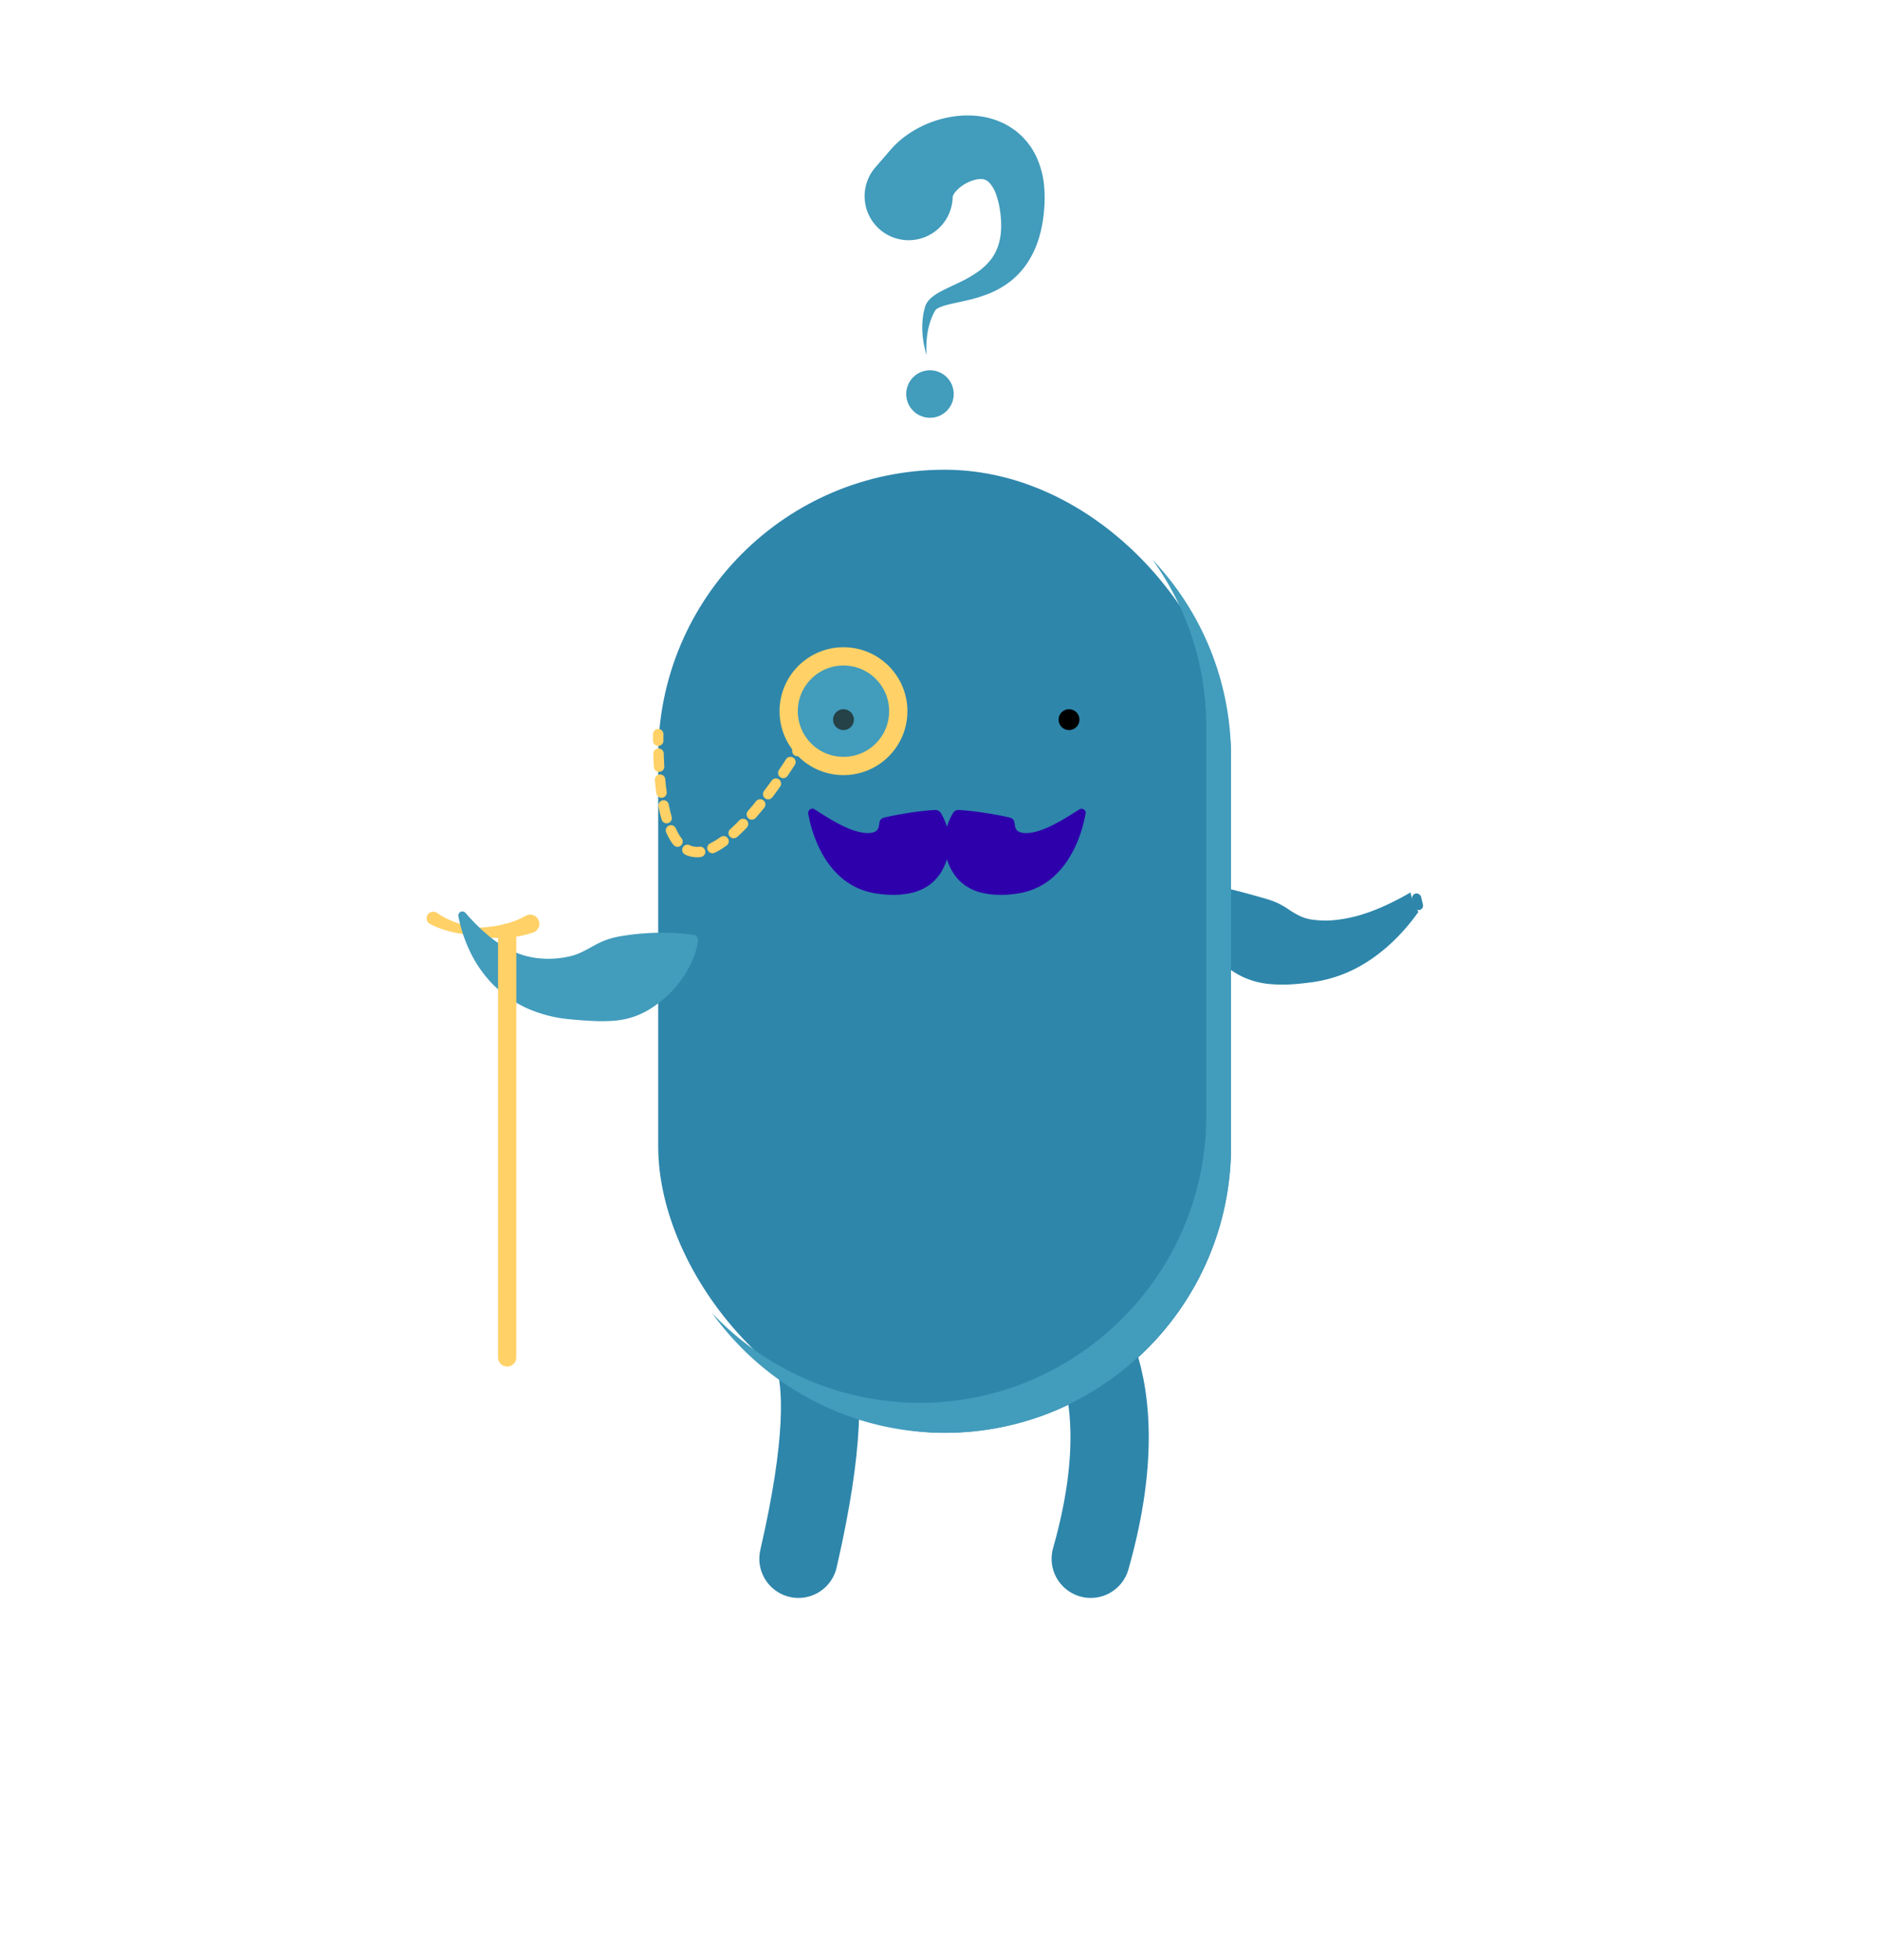 <svg xmlns="http://www.w3.org/2000/svg" viewBox="0 0 1440.8 1501.84"><defs><style>.cls-1,.cls-4{fill:#429cbc;}.cls-2{fill:#2e86ab;}.cls-3{fill:#2e00ab;}.cls-10,.cls-4,.cls-5,.cls-6{stroke:#ffd166;}.cls-10,.cls-4,.cls-5,.cls-6,.cls-9{stroke-linecap:round;stroke-miterlimit:10;}.cls-10,.cls-4{stroke-width:14px;}.cls-10,.cls-5,.cls-6,.cls-9{fill:none;}.cls-5,.cls-6{stroke-width:8px;}.cls-6{stroke-dasharray:9.98 9.98;}.cls-7{fill:#244247;}.cls-8{fill:#ffd166;}.cls-9{stroke:#2e86ab;stroke-width:60px;}</style></defs><title>thing3</title><g id="Layer_6" data-name="Layer 6"><path class="cls-1" d="M681.31,116.18a67.53,67.53,0,0,1,5-5.44c.85-.81,1.7-1.66,2.57-2.42l2.61-2.18c.87-.74,1.75-1.38,2.64-2s1.77-1.29,2.67-1.89c1.8-1.13,3.58-2.34,5.42-3.3a83.29,83.29,0,0,1,22.86-8.66l3-.62c1-.19,2-.32,3.06-.47,2-.32,4.13-.48,6.22-.62,1-.1,2.11-.1,3.17-.11s2.13,0,3.2,0l3.26.19,1.63.12,1.65.21,3.3.48c1.1.19,2.23.47,3.33.71a60.84,60.84,0,0,1,6.63,2c1.09.34,2.19.87,3.27,1.31s2.17.91,3.22,1.49a53,53,0,0,1,6.14,3.68c1,.69,2,1.37,2.89,2.1s1.81,1.55,2.7,2.33l1.31,1.19c.42.41.81.84,1.21,1.27.79.85,1.58,1.71,2.34,2.58s1.4,1.79,2.09,2.69,1.33,1.83,1.95,2.75c1.09,1.87,2.26,3.75,3.17,5.65a66.89,66.89,0,0,1,6.26,22.15,103.47,103.47,0,0,1,.08,20c-.27,3.2-.68,6.39-1.25,9.62a90.87,90.87,0,0,1-2.19,9.67,74.06,74.06,0,0,1-8.08,18.79A60.94,60.94,0,0,1,775.07,215a68,68,0,0,1-16.79,9.83,111.51,111.51,0,0,1-17.1,5.3c-5.56,1.33-11,2.32-15.94,3.65a28.8,28.8,0,0,0-6.39,2.4,5.38,5.38,0,0,0-2.74,2.85l-.89,1.68a54.62,54.62,0,0,0-4.49,15.08,69.81,69.81,0,0,0-.55,16.37,71.51,71.51,0,0,1-3.19-16.5,59.9,59.9,0,0,1,1.13-17.37l.58-2.18a14.94,14.94,0,0,1,.79-2.45,15.4,15.4,0,0,1,3.42-4.73,36.51,36.51,0,0,1,8-5.55c5.31-2.83,10.41-5,15.22-7.38a94,94,0,0,0,13.25-7.7,46.28,46.28,0,0,0,10-9.41c5.25-6.87,7.52-14.82,7.85-23.64a60.34,60.34,0,0,0-.08-6.71c-.13-2.26-.37-4.58-.71-6.88a66.14,66.14,0,0,0-3.08-12.8,25.49,25.49,0,0,0-5.07-8.74,8.43,8.43,0,0,0-5.17-2.84,15.24,15.24,0,0,0-5.5.42,28.25,28.25,0,0,0-7.41,2.89,28.57,28.57,0,0,0-7,5.31c-2,2-3.08,4.17-3.11,5.2a33.74,33.74,0,1,1-59.25-22.84Z"/><circle class="cls-1" cx="712.72" cy="301.93" r="18.21"/><rect class="cls-2" x="504.43" y="359.94" width="439" height="738" rx="219.5" ry="219.5"/><path class="cls-3" d="M831.94,623.58a103.2,103.2,0,0,1-4.65,17.32c-.49,1.44-1.07,2.86-1.67,4.28s-1.24,2.84-1.9,4.26c-1.35,2.83-2.93,5.62-4.64,8.44a64,64,0,0,1-14.08,16,52.61,52.61,0,0,1-10.5,6.46,54.57,54.57,0,0,1-13,4.07A83.26,83.26,0,0,1,767,685.7a61,61,0,0,1-14.61-1.61,38,38,0,0,1-12.49-5.46,33.4,33.4,0,0,1-8.72-8.79,41.94,41.94,0,0,1-7.25-21.77,45.27,45.27,0,0,1,1.12-12,42.8,42.8,0,0,1,2-6.29c.45-1.09.89-2.15,1.39-3.22l.87-1.66.45-.83c.18-.28.35-.58.52-.88a5.11,5.11,0,0,1,4.77-2.54l.69.05c9.9.69,16.84,1.84,22.8,2.79s10.41,1.92,13.76,2.63a9.45,9.45,0,0,1,3.72,1.43,4.19,4.19,0,0,1,1.41,2.68c.22,1.11.34,2.39.64,3.52a5.16,5.16,0,0,0,1.5,2.67,7.09,7.09,0,0,0,2.85,1.48,14.42,14.42,0,0,0,4.43.45,26.63,26.63,0,0,0,5.7-.74,42.35,42.35,0,0,0,6.44-1.92c2.22-.84,4.49-1.82,6.77-2.95s4.61-2.35,7-3.67c4.65-2.66,9.42-5.63,14.28-8.77l0,0a3.26,3.26,0,0,1,5,3.32Z"/><path class="cls-3" d="M624.44,620.29c4.86,3.14,9.62,6.11,14.28,8.77,2.35,1.32,4.64,2.58,6.95,3.67s4.56,2.11,6.78,2.95a42.58,42.58,0,0,0,6.43,1.92,26.71,26.71,0,0,0,5.7.74,14.45,14.45,0,0,0,4.44-.45,7.16,7.16,0,0,0,2.85-1.48,5.15,5.15,0,0,0,1.49-2.67c.31-1.13.43-2.41.65-3.52a4.19,4.19,0,0,1,1.41-2.68,9.45,9.45,0,0,1,3.72-1.43c3.35-.71,7.89-1.64,13.75-2.63s12.91-2.1,22.81-2.79l.68-.05a5.13,5.13,0,0,1,4.78,2.54c.17.3.34.6.51.88l.45.83.88,1.66c.5,1.07.94,2.13,1.39,3.22a42.8,42.8,0,0,1,2,6.29,45.69,45.69,0,0,1,1.12,12,41.94,41.94,0,0,1-7.25,21.77,33.59,33.59,0,0,1-8.73,8.79A38,38,0,0,1,699,684.09a61,61,0,0,1-14.61,1.61,83.26,83.26,0,0,1-14.53-1.33,54.79,54.79,0,0,1-13-4.07,52.52,52.52,0,0,1-10.49-6.46,63.83,63.83,0,0,1-14.08-16,91.58,91.58,0,0,1-4.64-8.44c-.66-1.42-1.33-2.83-1.9-4.26s-1.18-2.84-1.67-4.28a103.2,103.2,0,0,1-4.65-17.32,3.26,3.26,0,0,1,5-3.32Z"/><circle class="cls-4" cx="646.43" cy="544.96" r="42"/><path class="cls-5" d="M613.64,571.2s-.91,1.57-2.56,4.29"/><path class="cls-6" d="M605.79,583.94c-24.51,38.18-98.2,139.89-101.26-11.37"/><path class="cls-5" d="M504.45,567.57c0-1.64,0-3.3,0-5"/><circle class="cls-7" cx="646.43" cy="551.44" r="8"/><circle cx="819.28" cy="551.44" r="8"/><path class="cls-8" d="M408.57,714.53a75.06,75.06,0,0,1-10.22,2.74,90,90,0,0,1-10.21,1.25c-3.39.19-6.75.21-10.07.09s-6.62-.42-9.88-.81a159.15,159.15,0,0,1-37.5-9.65,152,152,0,0,0,18.91,2.49,146.22,146.22,0,0,0,18.83.16c3.1-.2,6.18-.51,9.22-.93s6-1,9-1.74a79.52,79.52,0,0,0,8.47-2.66,63.44,63.44,0,0,0,7.74-3.7A7,7,0,1,1,409.76,714a6.79,6.79,0,0,1-1.13.52Z"/><path class="cls-8" d="M334.89,699.5a64.59,64.59,0,0,0,7.62,4.49,79.25,79.25,0,0,0,8.38,3.46c2.89,1,5.85,1.84,8.87,2.56s6.08,1.28,9.17,1.76a147.12,147.12,0,0,0,18.83,1.55,151.65,151.65,0,0,0,19-.77,151.84,151.84,0,0,1-18.93,3.26,150.09,150.09,0,0,1-19.35.94q-4.89-.11-9.79-.58t-9.8-1.48a89.48,89.48,0,0,1-9.72-2.6,73.66,73.66,0,0,1-9.47-4,5,5,0,1,1,4.56-8.92,5.64,5.64,0,0,1,.53.31Z"/><path class="cls-2" d="M1081,683.83c-3.3,1.91-6.61,3.75-9.92,5.48l-5.79,2.9c-2,.9-3.87,1.83-5.82,2.66-3.88,1.68-7.71,3.28-11.59,4.55a108.2,108.2,0,0,1-22.6,5.34,73.13,73.13,0,0,1-20.58-.21,33.13,33.13,0,0,1-9.2-3,71,71,0,0,1-8.17-4.86,64.53,64.53,0,0,0-7.89-4.57,63.07,63.07,0,0,0-8.93-3.31c-6.47-1.9-13.72-3.92-22.08-6.09-4.17-1.08-8.66-2.16-13.49-3.27-2.44-.54-4.93-1.11-7.59-1.65-1.32-.28-2.69-.53-4.08-.81l-2.16-.37-1.08-.2-1.12-.15-.76-.08a3.88,3.88,0,0,0-4.27,3.35c0,.42-.12.83-.18,1.24L913.6,682l-.2,2.33c-.07,1.52-.1,3,0,4.5a61.06,61.06,0,0,0,.9,8.65,67.72,67.72,0,0,0,4.93,16,75,75,0,0,0,20,26.55,59.66,59.66,0,0,0,14.64,9.18A61.72,61.72,0,0,0,971,753.82a102.67,102.67,0,0,0,18,.48c5.93-.31,11.75-1,17.43-1.78a105.12,105.12,0,0,0,16.53-3.79,107,107,0,0,0,15.17-6.17,116.2,116.2,0,0,0,13.54-8.1,139.42,139.42,0,0,0,12-9.44,153.45,153.45,0,0,0,19.8-21.41c1.23-1.59,2.41-3.21,3.57-4.84A43.86,43.86,0,0,1,1081,683.83Z"/><path class="cls-1" d="M356.75,699.53a154.72,154.72,0,0,0,18.47,18.17,90.42,90.42,0,0,0,9.9,7l1.24.77,1.28.71c.85.46,1.67,1,2.52,1.38l2.56,1.23c.84.41,1.73.73,2.57,1.09a62.15,62.15,0,0,0,20.4,4.66,67.16,67.16,0,0,0,10-.07,75.07,75.07,0,0,0,10-1.43,44.53,44.53,0,0,0,9.92-3.37c3.25-1.51,6.42-3.33,9.58-5.06a67.58,67.58,0,0,1,9.75-4.49,64.79,64.79,0,0,1,10.73-2.73,191.55,191.55,0,0,1,24.77-2.54c4.51-.19,9.29-.17,14.35,0,2.55.12,5.15.25,7.88.5,1.35.1,2.76.25,4.18.41l2.19.29,1.09.14,1.13.2.39.07a4.09,4.09,0,0,1,3.31,4.65l-.19,1.21-.22,1.13-.48,2.25c-.37,1.45-.76,2.88-1.22,4.25a70.5,70.5,0,0,1-3.09,7.88,78.62,78.62,0,0,1-8.2,13.81,85.28,85.28,0,0,1-22.57,21,60.64,60.64,0,0,1-14,6.69,64.3,64.3,0,0,1-15.63,2.93,139.7,139.7,0,0,1-16.37,0c-5.48-.26-11-.72-16.43-1.25a102.75,102.75,0,0,1-32.22-8.22,89.49,89.49,0,0,1-14.45-8.2,91.49,91.49,0,0,1-12.33-10.48,94,94,0,0,1-17.37-25,112.59,112.59,0,0,1-8.9-27,3.1,3.1,0,0,1,5.37-2.64Z"/><rect class="cls-2" x="1082.93" y="684.44" width="7" height="13" rx="3.5" ry="3.5" transform="translate(-130.79 271.3) rotate(-13.43)"/><path class="cls-9" d="M835.93,1194.44c45.16-158.79-31.5-201.15-14-187.66"/><path class="cls-9" d="M611.93,1194.44c41-177.78-7-176.68-7-176.68"/><path class="cls-1" d="M883.25,428.85a218,218,0,0,1,41.18,127.59v299c0,120.72-98.78,219.5-219.5,219.5h0A219,219,0,0,1,545.6,1006c39.93,55.56,105.09,91.92,178.33,91.92h0c120.72,0,219.5-98.78,219.5-219.5v-299A218.67,218.67,0,0,0,883.25,428.85Z"/><path class="cls-10" d="M388.69,1040.15V714.74"/></g></svg>